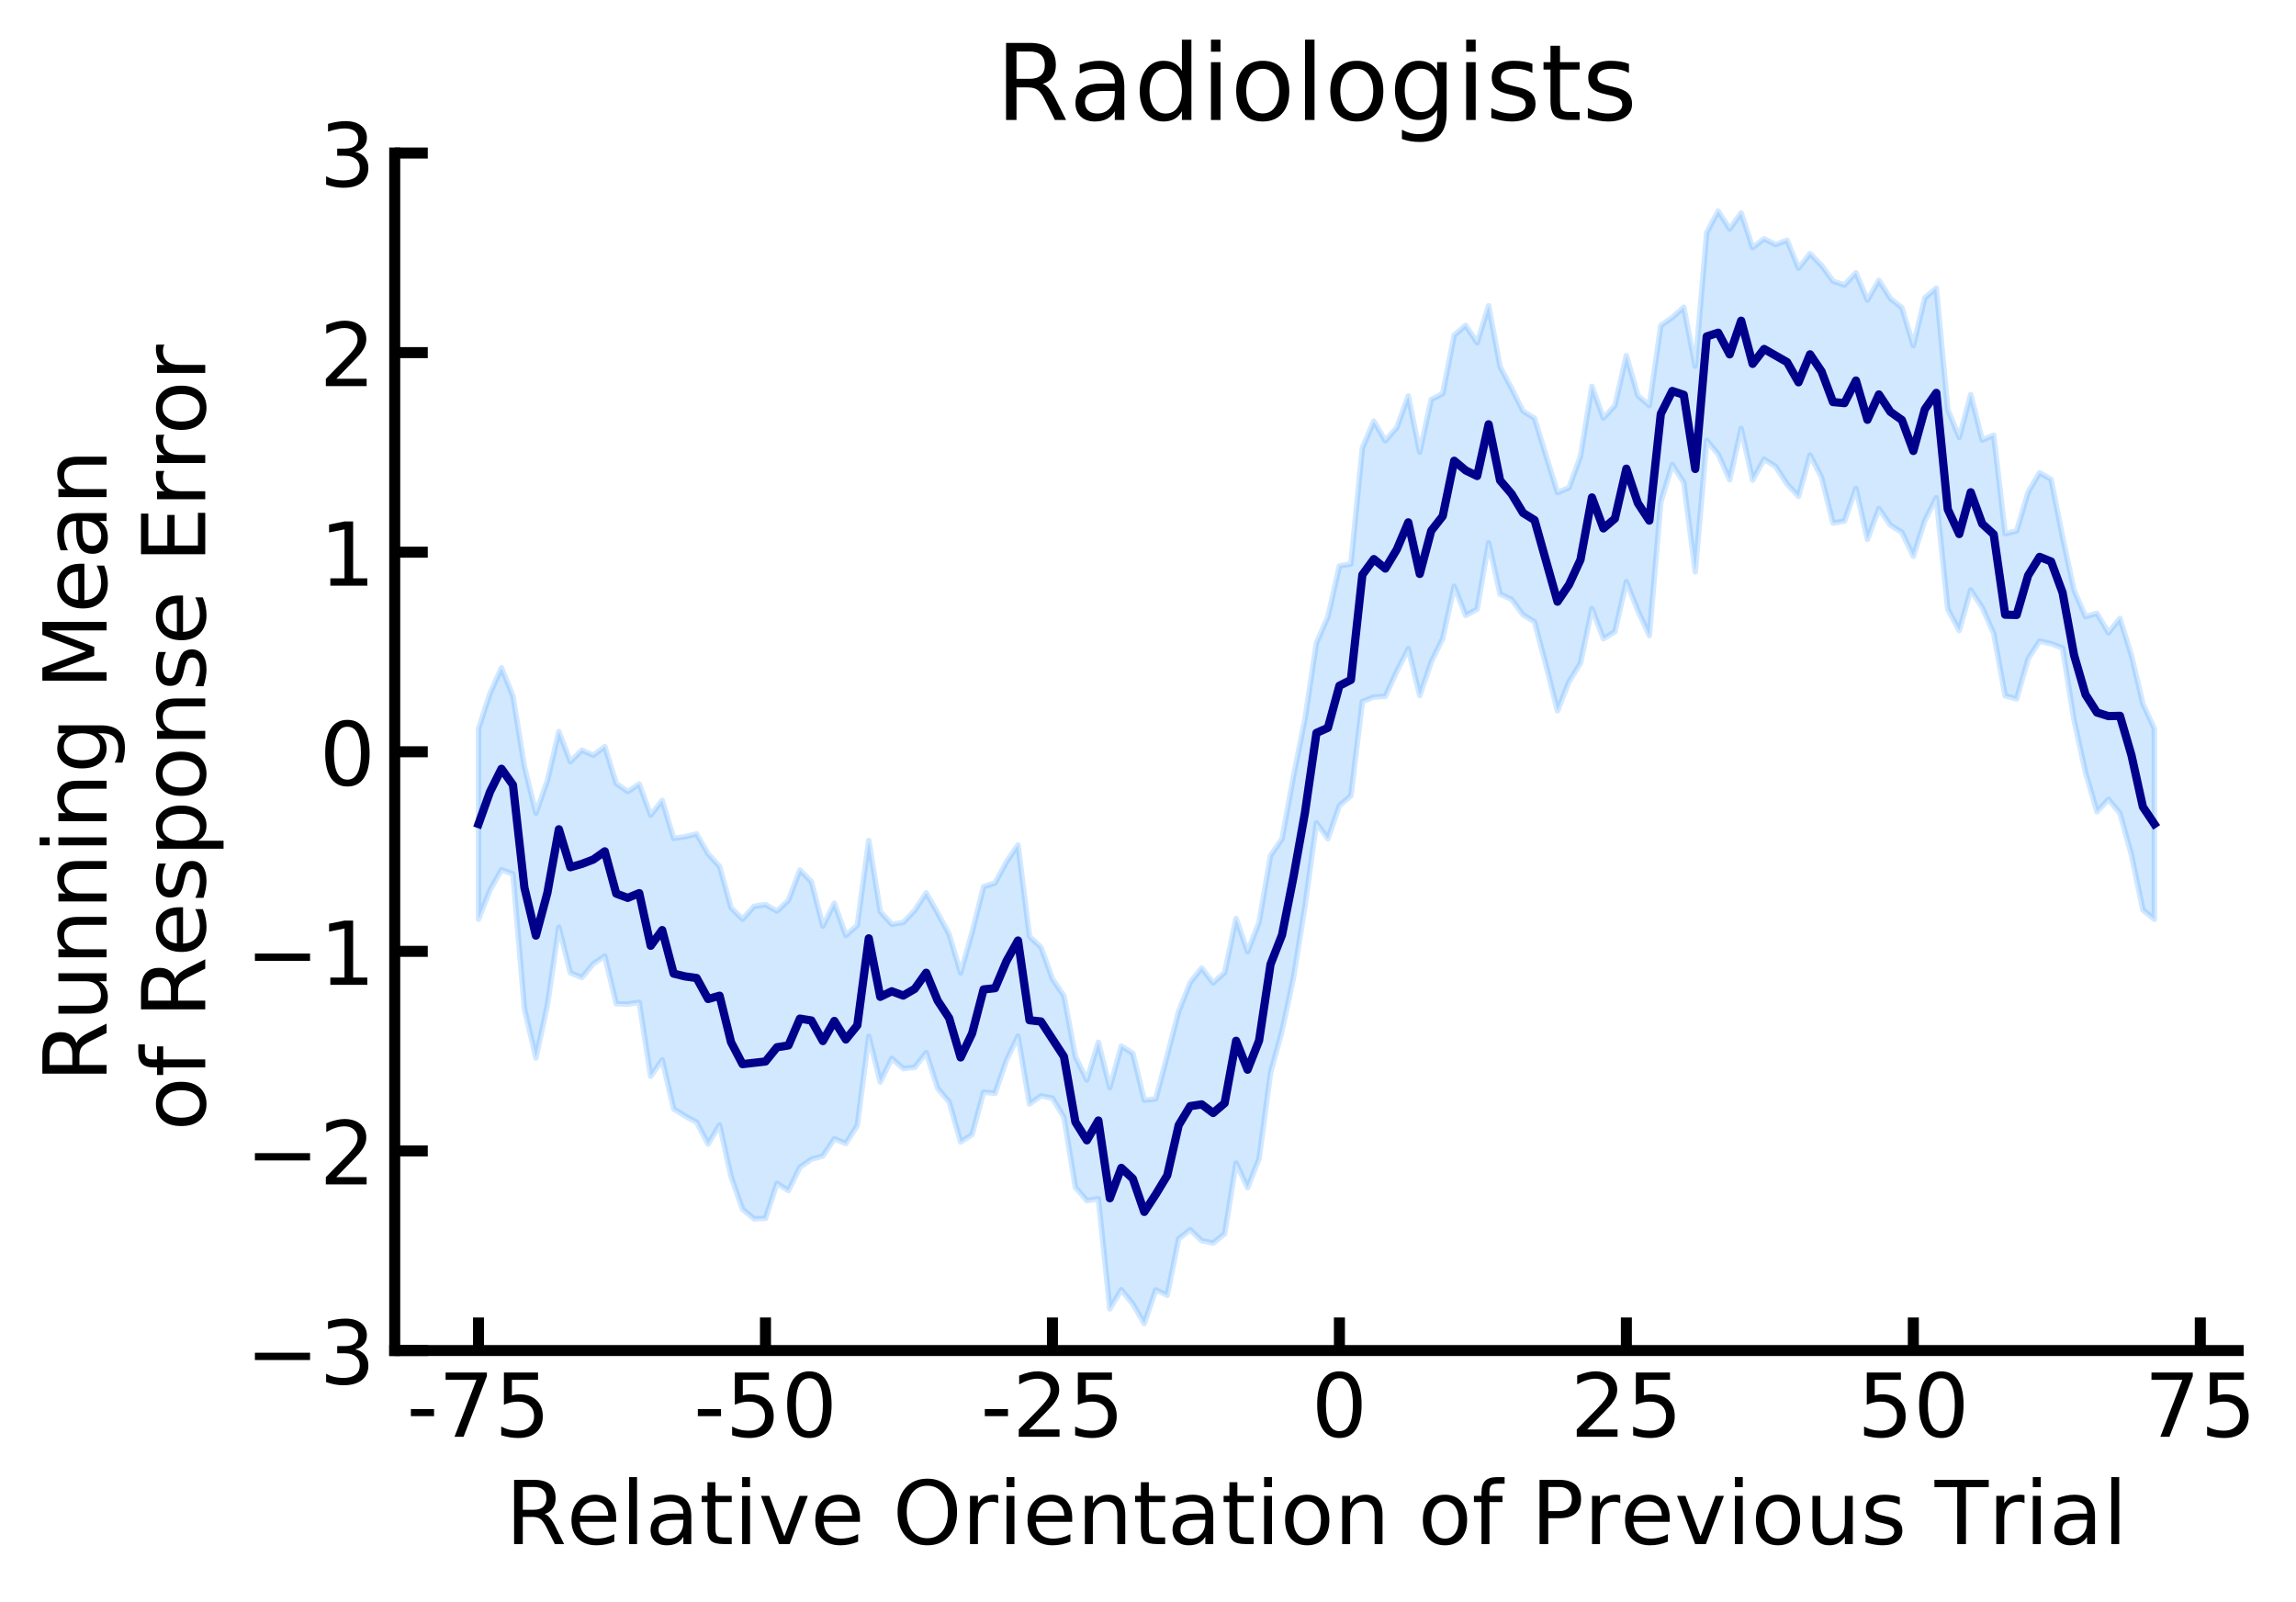 <?xml version="1.0" encoding="utf-8" standalone="no"?>
<!DOCTYPE svg PUBLIC "-//W3C//DTD SVG 1.1//EN"
  "http://www.w3.org/Graphics/SVG/1.1/DTD/svg11.dtd">
<!-- Created with matplotlib (https://matplotlib.org/) -->
<svg height="290.899pt" version="1.1" viewBox="0 0 416.99 290.899" width="416.99pt" xmlns="http://www.w3.org/2000/svg" xmlns:xlink="http://www.w3.org/1999/xlink">
 <defs>
  <style type="text/css">
*{stroke-linecap:butt;stroke-linejoin:round;}
  </style>
 </defs>
 <g id="figure_1">
  <g id="patch_1">
   <path d="M 0 290.899 
L 416.99 290.899 
L 416.99 0 
L 0 0 
z
" style="fill:#ffffff;"/>
  </g>
  <g id="axes_1">
   <g id="patch_2">
    <path d="M 71.689 245.229 
L 406.489 245.229 
L 406.489 27.789 
L 71.689 27.789 
z
" style="fill:#ffffff;"/>
   </g>
   <g id="PolyCollection_1">
    <defs>
     <path d="M 86.907 -123.981 
L 86.907 -158.581 
L 88.992 -164.968 
L 91.077 -169.639 
L 93.161 -164.52 
L 95.246 -151.68 
L 97.331 -143.244 
L 99.415 -149.161 
L 101.5 -158.064 
L 103.585 -152.592 
L 105.669 -154.676 
L 107.754 -153.762 
L 109.839 -155.323 
L 111.923 -148.633 
L 114.008 -147.155 
L 116.093 -148.551 
L 118.177 -142.873 
L 120.262 -145.563 
L 122.347 -138.667 
L 124.431 -138.966 
L 126.516 -139.482 
L 128.601 -135.853 
L 130.686 -133.561 
L 132.77 -126.065 
L 134.855 -123.998 
L 136.94 -126.325 
L 139.024 -126.643 
L 141.109 -125.45 
L 143.194 -127.424 
L 145.278 -132.92 
L 147.363 -130.785 
L 149.448 -122.737 
L 151.532 -126.907 
L 153.617 -121.045 
L 155.702 -122.889 
L 157.786 -138.284 
L 159.871 -125.369 
L 161.956 -123.081 
L 164.04 -123.383 
L 166.125 -125.576 
L 168.21 -128.775 
L 170.294 -125.118 
L 172.379 -121.247 
L 174.464 -114.243 
L 176.549 -121.598 
L 178.633 -129.898 
L 180.718 -130.558 
L 182.803 -134.416 
L 184.887 -137.473 
L 186.972 -120.859 
L 189.057 -118.915 
L 191.141 -113.133 
L 193.226 -110.066 
L 195.311 -99.038 
L 197.395 -94.792 
L 199.48 -101.636 
L 201.565 -93.415 
L 203.649 -100.953 
L 205.734 -99.642 
L 207.819 -91.123 
L 209.903 -91.362 
L 211.988 -99.225 
L 214.073 -107.226 
L 216.157 -112.49 
L 218.242 -115.118 
L 220.327 -112.419 
L 222.412 -114.294 
L 224.496 -124.117 
L 226.581 -118.087 
L 228.666 -123.406 
L 230.75 -135.528 
L 232.835 -138.57 
L 234.92 -149.95 
L 237.004 -160.321 
L 239.089 -174.16 
L 241.174 -178.899 
L 243.258 -188.152 
L 245.343 -188.495 
L 247.428 -209.551 
L 249.512 -214.421 
L 251.597 -210.86 
L 253.682 -213.252 
L 255.766 -218.993 
L 257.851 -208.79 
L 259.936 -218.359 
L 262.021 -219.418 
L 264.105 -230.033 
L 266.19 -231.816 
L 268.275 -228.653 
L 270.359 -235.375 
L 272.444 -224.289 
L 274.529 -220.368 
L 276.613 -216.257 
L 278.698 -214.942 
L 280.783 -208.14 
L 282.867 -201.467 
L 284.952 -202.341 
L 287.037 -208.048 
L 289.121 -220.744 
L 291.206 -214.989 
L 293.291 -217.259 
L 295.375 -226.324 
L 297.46 -219.063 
L 299.545 -217.25 
L 301.629 -231.798 
L 303.714 -233.251 
L 305.799 -235.128 
L 307.884 -224.405 
L 309.968 -248.683 
L 312.053 -252.558 
L 314.138 -249.329 
L 316.222 -252.218 
L 318.307 -245.944 
L 320.392 -247.53 
L 322.476 -246.487 
L 324.561 -247.282 
L 326.646 -242.197 
L 328.73 -244.836 
L 330.815 -242.707 
L 332.9 -239.853 
L 334.984 -239.142 
L 337.069 -241.377 
L 339.154 -236.396 
L 341.238 -239.993 
L 343.323 -236.699 
L 345.408 -235.033 
L 347.492 -228.152 
L 349.577 -236.791 
L 351.662 -238.587 
L 353.747 -216.551 
L 355.831 -211.455 
L 357.916 -219.261 
L 360.001 -210.993 
L 362.085 -211.874 
L 364.17 -194.013 
L 366.255 -194.476 
L 368.339 -201.53 
L 370.424 -205.054 
L 372.509 -203.864 
L 374.593 -193.361 
L 376.678 -183.73 
L 378.763 -178.928 
L 380.847 -179.531 
L 382.932 -175.98 
L 385.017 -178.609 
L 387.101 -171.874 
L 389.186 -163.093 
L 391.271 -158.581 
L 391.271 -123.981 
L 391.271 -123.981 
L 389.186 -125.671 
L 387.101 -135.699 
L 385.017 -143.226 
L 382.932 -145.755 
L 380.847 -143.506 
L 378.763 -150.632 
L 376.678 -160.168 
L 374.593 -173.226 
L 372.509 -174.014 
L 370.424 -174.503 
L 368.339 -171.277 
L 366.255 -163.998 
L 364.17 -164.561 
L 362.085 -175.871 
L 360.001 -180.591 
L 357.916 -183.761 
L 355.831 -176.402 
L 353.747 -180.277 
L 351.662 -200.53 
L 349.577 -196.373 
L 347.492 -189.884 
L 345.408 -194.245 
L 343.323 -195.541 
L 341.238 -198.552 
L 339.154 -192.952 
L 337.069 -202.215 
L 334.984 -196.27 
L 332.9 -195.935 
L 330.815 -204.231 
L 328.73 -208.276 
L 326.646 -200.764 
L 324.561 -203.01 
L 322.476 -206.206 
L 320.392 -207.522 
L 318.307 -203.719 
L 316.222 -213.104 
L 314.138 -203.777 
L 312.053 -208.418 
L 309.968 -210.934 
L 307.884 -187.086 
L 305.799 -203.287 
L 303.714 -206.549 
L 301.629 -199.693 
L 299.545 -175.493 
L 297.46 -180.033 
L 295.375 -185.265 
L 293.291 -176.203 
L 291.206 -174.916 
L 289.121 -180.396 
L 287.037 -170.473 
L 284.952 -167.11 
L 282.867 -161.839 
L 280.783 -170.093 
L 278.698 -177.988 
L 276.613 -179.257 
L 274.529 -182.066 
L 272.444 -183.028 
L 270.359 -192.325 
L 268.275 -180.282 
L 266.19 -179.151 
L 264.105 -184.425 
L 262.021 -174.946 
L 259.936 -170.693 
L 257.851 -164.585 
L 255.766 -173.101 
L 253.682 -168.999 
L 251.597 -164.462 
L 249.512 -164.327 
L 247.428 -163.516 
L 245.343 -146.393 
L 243.258 -144.621 
L 241.174 -138.601 
L 239.089 -141.47 
L 237.004 -126.37 
L 234.92 -113.406 
L 232.835 -103.688 
L 230.75 -96.078 
L 228.666 -80.491 
L 226.581 -75.245 
L 224.496 -79.698 
L 222.412 -66.879 
L 220.327 -65.187 
L 218.242 -65.616 
L 216.157 -67.602 
L 214.073 -65.964 
L 211.988 -55.707 
L 209.903 -56.682 
L 207.819 -50.568 
L 205.734 -54.129 
L 203.649 -56.709 
L 201.565 -53.238 
L 199.48 -73.232 
L 197.395 -72.889 
L 195.311 -75.299 
L 193.226 -88.014 
L 191.141 -91.496 
L 189.057 -91.912 
L 186.972 -90.435 
L 184.887 -102.761 
L 182.803 -98.393 
L 180.718 -92.371 
L 178.633 -92.58 
L 176.549 -84.889 
L 174.464 -83.543 
L 172.379 -90.823 
L 170.294 -93.288 
L 168.21 -99.753 
L 166.125 -97.094 
L 164.04 -96.864 
L 161.956 -98.719 
L 159.871 -94.419 
L 157.786 -102.738 
L 155.702 -86.55 
L 153.617 -83.259 
L 151.532 -84.115 
L 149.448 -80.996 
L 147.363 -80.402 
L 145.278 -78.949 
L 143.194 -74.716 
L 141.109 -76.024 
L 139.024 -69.667 
L 136.94 -69.595 
L 134.855 -71.343 
L 132.77 -77.252 
L 130.686 -86.631 
L 128.601 -83.149 
L 126.516 -87.141 
L 124.431 -88.237 
L 122.347 -89.548 
L 120.262 -98.454 
L 118.177 -95.456 
L 116.093 -108.892 
L 114.008 -108.576 
L 111.923 -108.631 
L 109.839 -117.295 
L 107.754 -115.881 
L 105.669 -113.383 
L 103.585 -114.257 
L 101.5 -122.567 
L 99.415 -108.409 
L 97.331 -98.787 
L 95.246 -107.731 
L 93.161 -132.212 
L 91.077 -132.955 
L 88.992 -129.264 
L 86.907 -123.981 
z
" id="mca74366b12" style="stroke:#1e90ff;stroke-opacity:0.2;"/>
    </defs>
    <g clip-path="url(#p788b2cae95)">
     <use style="fill:#1e90ff;fill-opacity:0.2;stroke:#1e90ff;stroke-opacity:0.2;" x="0" xlink:href="#mca74366b12" y="290.899"/>
    </g>
   </g>
   <g id="matplotlib.axis_1">
    <g id="xtick_1">
     <g id="line2d_1">
      <defs>
       <path d="M 0 0 
L 0 -6 
" id="mc0fae37a06" style="stroke:#000000;stroke-width:2;"/>
      </defs>
      <g>
       <use style="stroke:#000000;stroke-width:2;" x="86.907" xlink:href="#mc0fae37a06" y="245.229"/>
      </g>
     </g>
     <g id="text_1">
      <!-- -75 -->
      <defs>
       <path d="M 4.891 31.391 
L 31.203 31.391 
L 31.203 23.391 
L 4.891 23.391 
z
" id="DejaVuSans-45"/>
       <path d="M 8.203 72.906 
L 55.078 72.906 
L 55.078 68.703 
L 28.609 0 
L 18.312 0 
L 43.219 64.594 
L 8.203 64.594 
z
" id="DejaVuSans-55"/>
       <path d="M 10.797 72.906 
L 49.516 72.906 
L 49.516 64.594 
L 19.828 64.594 
L 19.828 46.734 
Q 21.969 47.469 24.109 47.828 
Q 26.266 48.188 28.422 48.188 
Q 40.625 48.188 47.75 41.5 
Q 54.891 34.812 54.891 23.391 
Q 54.891 11.625 47.562 5.094 
Q 40.234 -1.422 26.906 -1.422 
Q 22.312 -1.422 17.547 -0.641 
Q 12.797 0.141 7.719 1.703 
L 7.719 11.625 
Q 12.109 9.234 16.797 8.062 
Q 21.484 6.891 26.703 6.891 
Q 35.156 6.891 40.078 11.328 
Q 45.016 15.766 45.016 23.391 
Q 45.016 31 40.078 35.438 
Q 35.156 39.891 26.703 39.891 
Q 22.75 39.891 18.812 39.016 
Q 14.891 38.141 10.797 36.281 
z
" id="DejaVuSans-53"/>
      </defs>
      <g transform="translate(73.841 260.887)scale(0.16 -0.16)">
       <use xlink:href="#DejaVuSans-45"/>
       <use x="36.084" xlink:href="#DejaVuSans-55"/>
       <use x="99.707" xlink:href="#DejaVuSans-53"/>
      </g>
     </g>
    </g>
    <g id="xtick_2">
     <g id="line2d_2">
      <g>
       <use style="stroke:#000000;stroke-width:2;" x="139.024" xlink:href="#mc0fae37a06" y="245.229"/>
      </g>
     </g>
     <g id="text_2">
      <!-- -50 -->
      <defs>
       <path d="M 31.781 66.406 
Q 24.172 66.406 20.328 58.906 
Q 16.5 51.422 16.5 36.375 
Q 16.5 21.391 20.328 13.891 
Q 24.172 6.391 31.781 6.391 
Q 39.453 6.391 43.281 13.891 
Q 47.125 21.391 47.125 36.375 
Q 47.125 51.422 43.281 58.906 
Q 39.453 66.406 31.781 66.406 
z
M 31.781 74.219 
Q 44.047 74.219 50.516 64.516 
Q 56.984 54.828 56.984 36.375 
Q 56.984 17.969 50.516 8.266 
Q 44.047 -1.422 31.781 -1.422 
Q 19.531 -1.422 13.062 8.266 
Q 6.594 17.969 6.594 36.375 
Q 6.594 54.828 13.062 64.516 
Q 19.531 74.219 31.781 74.219 
z
" id="DejaVuSans-48"/>
      </defs>
      <g transform="translate(125.958 260.887)scale(0.16 -0.16)">
       <use xlink:href="#DejaVuSans-45"/>
       <use x="36.084" xlink:href="#DejaVuSans-53"/>
       <use x="99.707" xlink:href="#DejaVuSans-48"/>
      </g>
     </g>
    </g>
    <g id="xtick_3">
     <g id="line2d_3">
      <g>
       <use style="stroke:#000000;stroke-width:2;" x="191.141" xlink:href="#mc0fae37a06" y="245.229"/>
      </g>
     </g>
     <g id="text_3">
      <!-- -25 -->
      <defs>
       <path d="M 19.188 8.297 
L 53.609 8.297 
L 53.609 0 
L 7.328 0 
L 7.328 8.297 
Q 12.938 14.109 22.625 23.891 
Q 32.328 33.688 34.812 36.531 
Q 39.547 41.844 41.422 45.531 
Q 43.312 49.219 43.312 52.781 
Q 43.312 58.594 39.234 62.25 
Q 35.156 65.922 28.609 65.922 
Q 23.969 65.922 18.812 64.312 
Q 13.672 62.703 7.812 59.422 
L 7.812 69.391 
Q 13.766 71.781 18.938 73 
Q 24.125 74.219 28.422 74.219 
Q 39.75 74.219 46.484 68.547 
Q 53.219 62.891 53.219 53.422 
Q 53.219 48.922 51.531 44.891 
Q 49.859 40.875 45.406 35.406 
Q 44.188 33.984 37.641 27.219 
Q 31.109 20.453 19.188 8.297 
z
" id="DejaVuSans-50"/>
      </defs>
      <g transform="translate(178.075 260.887)scale(0.16 -0.16)">
       <use xlink:href="#DejaVuSans-45"/>
       <use x="36.084" xlink:href="#DejaVuSans-50"/>
       <use x="99.707" xlink:href="#DejaVuSans-53"/>
      </g>
     </g>
    </g>
    <g id="xtick_4">
     <g id="line2d_4">
      <g>
       <use style="stroke:#000000;stroke-width:2;" x="243.258" xlink:href="#mc0fae37a06" y="245.229"/>
      </g>
     </g>
     <g id="text_4">
      <!-- 0 -->
      <g transform="translate(238.168 260.887)scale(0.16 -0.16)">
       <use xlink:href="#DejaVuSans-48"/>
      </g>
     </g>
    </g>
    <g id="xtick_5">
     <g id="line2d_5">
      <g>
       <use style="stroke:#000000;stroke-width:2;" x="295.375" xlink:href="#mc0fae37a06" y="245.229"/>
      </g>
     </g>
     <g id="text_5">
      <!-- 25 -->
      <g transform="translate(285.195 260.887)scale(0.16 -0.16)">
       <use xlink:href="#DejaVuSans-50"/>
       <use x="63.623" xlink:href="#DejaVuSans-53"/>
      </g>
     </g>
    </g>
    <g id="xtick_6">
     <g id="line2d_6">
      <g>
       <use style="stroke:#000000;stroke-width:2;" x="347.492" xlink:href="#mc0fae37a06" y="245.229"/>
      </g>
     </g>
     <g id="text_6">
      <!-- 50 -->
      <g transform="translate(337.312 260.887)scale(0.16 -0.16)">
       <use xlink:href="#DejaVuSans-53"/>
       <use x="63.623" xlink:href="#DejaVuSans-48"/>
      </g>
     </g>
    </g>
    <g id="xtick_7">
     <g id="line2d_7">
      <g>
       <use style="stroke:#000000;stroke-width:2;" x="399.61" xlink:href="#mc0fae37a06" y="245.229"/>
      </g>
     </g>
     <g id="text_7">
      <!-- 75 -->
      <g transform="translate(389.43 260.887)scale(0.16 -0.16)">
       <use xlink:href="#DejaVuSans-55"/>
       <use x="63.623" xlink:href="#DejaVuSans-53"/>
      </g>
     </g>
    </g>
    <g id="text_8">
     <!-- Relative Orientation of Previous Trial -->
     <defs>
      <path d="M 44.391 34.188 
Q 47.562 33.109 50.562 29.594 
Q 53.562 26.078 56.594 19.922 
L 66.609 0 
L 56 0 
L 46.688 18.703 
Q 43.062 26.031 39.672 28.422 
Q 36.281 30.812 30.422 30.812 
L 19.672 30.812 
L 19.672 0 
L 9.812 0 
L 9.812 72.906 
L 32.078 72.906 
Q 44.578 72.906 50.734 67.672 
Q 56.891 62.453 56.891 51.906 
Q 56.891 45.016 53.688 40.469 
Q 50.484 35.938 44.391 34.188 
z
M 19.672 64.797 
L 19.672 38.922 
L 32.078 38.922 
Q 39.203 38.922 42.844 42.219 
Q 46.484 45.516 46.484 51.906 
Q 46.484 58.297 42.844 61.547 
Q 39.203 64.797 32.078 64.797 
z
" id="DejaVuSans-82"/>
      <path d="M 56.203 29.594 
L 56.203 25.203 
L 14.891 25.203 
Q 15.484 15.922 20.484 11.062 
Q 25.484 6.203 34.422 6.203 
Q 39.594 6.203 44.453 7.469 
Q 49.312 8.734 54.109 11.281 
L 54.109 2.781 
Q 49.266 0.734 44.188 -0.344 
Q 39.109 -1.422 33.891 -1.422 
Q 20.797 -1.422 13.156 6.188 
Q 5.516 13.812 5.516 26.812 
Q 5.516 40.234 12.766 48.109 
Q 20.016 56 32.328 56 
Q 43.359 56 49.781 48.891 
Q 56.203 41.797 56.203 29.594 
z
M 47.219 32.234 
Q 47.125 39.594 43.094 43.984 
Q 39.062 48.391 32.422 48.391 
Q 24.906 48.391 20.391 44.141 
Q 15.875 39.891 15.188 32.172 
z
" id="DejaVuSans-101"/>
      <path d="M 9.422 75.984 
L 18.406 75.984 
L 18.406 0 
L 9.422 0 
z
" id="DejaVuSans-108"/>
      <path d="M 34.281 27.484 
Q 23.391 27.484 19.188 25 
Q 14.984 22.516 14.984 16.5 
Q 14.984 11.719 18.141 8.906 
Q 21.297 6.109 26.703 6.109 
Q 34.188 6.109 38.703 11.406 
Q 43.219 16.703 43.219 25.484 
L 43.219 27.484 
z
M 52.203 31.203 
L 52.203 0 
L 43.219 0 
L 43.219 8.297 
Q 40.141 3.328 35.547 0.953 
Q 30.953 -1.422 24.312 -1.422 
Q 15.922 -1.422 10.953 3.297 
Q 6 8.016 6 15.922 
Q 6 25.141 12.172 29.828 
Q 18.359 34.516 30.609 34.516 
L 43.219 34.516 
L 43.219 35.406 
Q 43.219 41.609 39.141 45 
Q 35.062 48.391 27.688 48.391 
Q 23 48.391 18.547 47.266 
Q 14.109 46.141 10.016 43.891 
L 10.016 52.203 
Q 14.938 54.109 19.578 55.047 
Q 24.219 56 28.609 56 
Q 40.484 56 46.344 49.844 
Q 52.203 43.703 52.203 31.203 
z
" id="DejaVuSans-97"/>
      <path d="M 18.312 70.219 
L 18.312 54.688 
L 36.812 54.688 
L 36.812 47.703 
L 18.312 47.703 
L 18.312 18.016 
Q 18.312 11.328 20.141 9.422 
Q 21.969 7.516 27.594 7.516 
L 36.812 7.516 
L 36.812 0 
L 27.594 0 
Q 17.188 0 13.234 3.875 
Q 9.281 7.766 9.281 18.016 
L 9.281 47.703 
L 2.688 47.703 
L 2.688 54.688 
L 9.281 54.688 
L 9.281 70.219 
z
" id="DejaVuSans-116"/>
      <path d="M 9.422 54.688 
L 18.406 54.688 
L 18.406 0 
L 9.422 0 
z
M 9.422 75.984 
L 18.406 75.984 
L 18.406 64.594 
L 9.422 64.594 
z
" id="DejaVuSans-105"/>
      <path d="M 2.984 54.688 
L 12.5 54.688 
L 29.594 8.797 
L 46.688 54.688 
L 56.203 54.688 
L 35.688 0 
L 23.484 0 
z
" id="DejaVuSans-118"/>
      <path id="DejaVuSans-32"/>
      <path d="M 39.406 66.219 
Q 28.656 66.219 22.328 58.203 
Q 16.016 50.203 16.016 36.375 
Q 16.016 22.609 22.328 14.594 
Q 28.656 6.594 39.406 6.594 
Q 50.141 6.594 56.422 14.594 
Q 62.703 22.609 62.703 36.375 
Q 62.703 50.203 56.422 58.203 
Q 50.141 66.219 39.406 66.219 
z
M 39.406 74.219 
Q 54.734 74.219 63.906 63.938 
Q 73.094 53.656 73.094 36.375 
Q 73.094 19.141 63.906 8.859 
Q 54.734 -1.422 39.406 -1.422 
Q 24.031 -1.422 14.812 8.828 
Q 5.609 19.094 5.609 36.375 
Q 5.609 53.656 14.812 63.938 
Q 24.031 74.219 39.406 74.219 
z
" id="DejaVuSans-79"/>
      <path d="M 41.109 46.297 
Q 39.594 47.172 37.812 47.578 
Q 36.031 48 33.891 48 
Q 26.266 48 22.188 43.047 
Q 18.109 38.094 18.109 28.812 
L 18.109 0 
L 9.078 0 
L 9.078 54.688 
L 18.109 54.688 
L 18.109 46.188 
Q 20.953 51.172 25.484 53.578 
Q 30.031 56 36.531 56 
Q 37.453 56 38.578 55.875 
Q 39.703 55.766 41.062 55.516 
z
" id="DejaVuSans-114"/>
      <path d="M 54.891 33.016 
L 54.891 0 
L 45.906 0 
L 45.906 32.719 
Q 45.906 40.484 42.875 44.328 
Q 39.844 48.188 33.797 48.188 
Q 26.516 48.188 22.312 43.547 
Q 18.109 38.922 18.109 30.906 
L 18.109 0 
L 9.078 0 
L 9.078 54.688 
L 18.109 54.688 
L 18.109 46.188 
Q 21.344 51.125 25.703 53.562 
Q 30.078 56 35.797 56 
Q 45.219 56 50.047 50.172 
Q 54.891 44.344 54.891 33.016 
z
" id="DejaVuSans-110"/>
      <path d="M 30.609 48.391 
Q 23.391 48.391 19.188 42.75 
Q 14.984 37.109 14.984 27.297 
Q 14.984 17.484 19.156 11.844 
Q 23.344 6.203 30.609 6.203 
Q 37.797 6.203 41.984 11.859 
Q 46.188 17.531 46.188 27.297 
Q 46.188 37.016 41.984 42.703 
Q 37.797 48.391 30.609 48.391 
z
M 30.609 56 
Q 42.328 56 49.016 48.375 
Q 55.719 40.766 55.719 27.297 
Q 55.719 13.875 49.016 6.219 
Q 42.328 -1.422 30.609 -1.422 
Q 18.844 -1.422 12.172 6.219 
Q 5.516 13.875 5.516 27.297 
Q 5.516 40.766 12.172 48.375 
Q 18.844 56 30.609 56 
z
" id="DejaVuSans-111"/>
      <path d="M 37.109 75.984 
L 37.109 68.5 
L 28.516 68.5 
Q 23.688 68.5 21.797 66.547 
Q 19.922 64.594 19.922 59.516 
L 19.922 54.688 
L 34.719 54.688 
L 34.719 47.703 
L 19.922 47.703 
L 19.922 0 
L 10.891 0 
L 10.891 47.703 
L 2.297 47.703 
L 2.297 54.688 
L 10.891 54.688 
L 10.891 58.5 
Q 10.891 67.625 15.141 71.797 
Q 19.391 75.984 28.609 75.984 
z
" id="DejaVuSans-102"/>
      <path d="M 19.672 64.797 
L 19.672 37.406 
L 32.078 37.406 
Q 38.969 37.406 42.719 40.969 
Q 46.484 44.531 46.484 51.125 
Q 46.484 57.672 42.719 61.234 
Q 38.969 64.797 32.078 64.797 
z
M 9.812 72.906 
L 32.078 72.906 
Q 44.344 72.906 50.609 67.359 
Q 56.891 61.812 56.891 51.125 
Q 56.891 40.328 50.609 34.812 
Q 44.344 29.297 32.078 29.297 
L 19.672 29.297 
L 19.672 0 
L 9.812 0 
z
" id="DejaVuSans-80"/>
      <path d="M 8.5 21.578 
L 8.5 54.688 
L 17.484 54.688 
L 17.484 21.922 
Q 17.484 14.156 20.5 10.266 
Q 23.531 6.391 29.594 6.391 
Q 36.859 6.391 41.078 11.031 
Q 45.312 15.672 45.312 23.688 
L 45.312 54.688 
L 54.297 54.688 
L 54.297 0 
L 45.312 0 
L 45.312 8.406 
Q 42.047 3.422 37.719 1 
Q 33.406 -1.422 27.688 -1.422 
Q 18.266 -1.422 13.375 4.438 
Q 8.5 10.297 8.5 21.578 
z
M 31.109 56 
z
" id="DejaVuSans-117"/>
      <path d="M 44.281 53.078 
L 44.281 44.578 
Q 40.484 46.531 36.375 47.5 
Q 32.281 48.484 27.875 48.484 
Q 21.188 48.484 17.844 46.438 
Q 14.5 44.391 14.5 40.281 
Q 14.5 37.156 16.891 35.375 
Q 19.281 33.594 26.516 31.984 
L 29.594 31.297 
Q 39.156 29.25 43.188 25.516 
Q 47.219 21.781 47.219 15.094 
Q 47.219 7.469 41.188 3.016 
Q 35.156 -1.422 24.609 -1.422 
Q 20.219 -1.422 15.453 -0.562 
Q 10.688 0.297 5.422 2 
L 5.422 11.281 
Q 10.406 8.688 15.234 7.391 
Q 20.062 6.109 24.812 6.109 
Q 31.156 6.109 34.562 8.281 
Q 37.984 10.453 37.984 14.406 
Q 37.984 18.062 35.516 20.016 
Q 33.062 21.969 24.703 23.781 
L 21.578 24.516 
Q 13.234 26.266 9.516 29.906 
Q 5.812 33.547 5.812 39.891 
Q 5.812 47.609 11.281 51.797 
Q 16.75 56 26.812 56 
Q 31.781 56 36.172 55.266 
Q 40.578 54.547 44.281 53.078 
z
" id="DejaVuSans-115"/>
      <path d="M -0.297 72.906 
L 61.375 72.906 
L 61.375 64.594 
L 35.5 64.594 
L 35.5 0 
L 25.594 0 
L 25.594 64.594 
L -0.297 64.594 
z
" id="DejaVuSans-84"/>
     </defs>
     <g transform="translate(91.8 280.372)scale(0.16 -0.16)">
      <use xlink:href="#DejaVuSans-82"/>
      <use x="69.42" xlink:href="#DejaVuSans-101"/>
      <use x="130.943" xlink:href="#DejaVuSans-108"/>
      <use x="158.727" xlink:href="#DejaVuSans-97"/>
      <use x="220.006" xlink:href="#DejaVuSans-116"/>
      <use x="259.215" xlink:href="#DejaVuSans-105"/>
      <use x="286.998" xlink:href="#DejaVuSans-118"/>
      <use x="346.178" xlink:href="#DejaVuSans-101"/>
      <use x="407.701" xlink:href="#DejaVuSans-32"/>
      <use x="439.488" xlink:href="#DejaVuSans-79"/>
      <use x="518.199" xlink:href="#DejaVuSans-114"/>
      <use x="559.312" xlink:href="#DejaVuSans-105"/>
      <use x="587.096" xlink:href="#DejaVuSans-101"/>
      <use x="648.619" xlink:href="#DejaVuSans-110"/>
      <use x="711.998" xlink:href="#DejaVuSans-116"/>
      <use x="751.207" xlink:href="#DejaVuSans-97"/>
      <use x="812.486" xlink:href="#DejaVuSans-116"/>
      <use x="851.695" xlink:href="#DejaVuSans-105"/>
      <use x="879.479" xlink:href="#DejaVuSans-111"/>
      <use x="940.66" xlink:href="#DejaVuSans-110"/>
      <use x="1004.039" xlink:href="#DejaVuSans-32"/>
      <use x="1035.826" xlink:href="#DejaVuSans-111"/>
      <use x="1097.008" xlink:href="#DejaVuSans-102"/>
      <use x="1132.213" xlink:href="#DejaVuSans-32"/>
      <use x="1164" xlink:href="#DejaVuSans-80"/>
      <use x="1224.287" xlink:href="#DejaVuSans-114"/>
      <use x="1265.369" xlink:href="#DejaVuSans-101"/>
      <use x="1326.893" xlink:href="#DejaVuSans-118"/>
      <use x="1386.072" xlink:href="#DejaVuSans-105"/>
      <use x="1413.855" xlink:href="#DejaVuSans-111"/>
      <use x="1475.037" xlink:href="#DejaVuSans-117"/>
      <use x="1538.416" xlink:href="#DejaVuSans-115"/>
      <use x="1590.516" xlink:href="#DejaVuSans-32"/>
      <use x="1622.303" xlink:href="#DejaVuSans-84"/>
      <use x="1683.168" xlink:href="#DejaVuSans-114"/>
      <use x="1724.281" xlink:href="#DejaVuSans-105"/>
      <use x="1752.064" xlink:href="#DejaVuSans-97"/>
      <use x="1813.344" xlink:href="#DejaVuSans-108"/>
     </g>
    </g>
   </g>
   <g id="matplotlib.axis_2">
    <g id="ytick_1">
     <g id="line2d_8">
      <defs>
       <path d="M 0 0 
L 6 0 
" id="m51a7bfe412" style="stroke:#000000;stroke-width:2;"/>
      </defs>
      <g>
       <use style="stroke:#000000;stroke-width:2;" x="71.689" xlink:href="#m51a7bfe412" y="245.229"/>
      </g>
     </g>
     <g id="text_9">
      <!-- −3 -->
      <defs>
       <path d="M 10.594 35.5 
L 73.188 35.5 
L 73.188 27.203 
L 10.594 27.203 
z
" id="DejaVuSans-8722"/>
       <path d="M 40.578 39.312 
Q 47.656 37.797 51.625 33 
Q 55.609 28.219 55.609 21.188 
Q 55.609 10.406 48.188 4.484 
Q 40.766 -1.422 27.094 -1.422 
Q 22.516 -1.422 17.656 -0.516 
Q 12.797 0.391 7.625 2.203 
L 7.625 11.719 
Q 11.719 9.328 16.594 8.109 
Q 21.484 6.891 26.812 6.891 
Q 36.078 6.891 40.938 10.547 
Q 45.797 14.203 45.797 21.188 
Q 45.797 27.641 41.281 31.266 
Q 36.766 34.906 28.719 34.906 
L 20.219 34.906 
L 20.219 43.016 
L 29.109 43.016 
Q 36.375 43.016 40.234 45.922 
Q 44.094 48.828 44.094 54.297 
Q 44.094 59.906 40.109 62.906 
Q 36.141 65.922 28.719 65.922 
Q 24.656 65.922 20.016 65.031 
Q 15.375 64.156 9.812 62.312 
L 9.812 71.094 
Q 15.438 72.656 20.344 73.438 
Q 25.25 74.219 29.594 74.219 
Q 40.828 74.219 47.359 69.109 
Q 53.906 64.016 53.906 55.328 
Q 53.906 49.266 50.438 45.094 
Q 46.969 40.922 40.578 39.312 
z
" id="DejaVuSans-51"/>
      </defs>
      <g transform="translate(44.602 251.308)scale(0.16 -0.16)">
       <use xlink:href="#DejaVuSans-8722"/>
       <use x="83.789" xlink:href="#DejaVuSans-51"/>
      </g>
     </g>
    </g>
    <g id="ytick_2">
     <g id="line2d_9">
      <g>
       <use style="stroke:#000000;stroke-width:2;" x="71.689" xlink:href="#m51a7bfe412" y="208.989"/>
      </g>
     </g>
     <g id="text_10">
      <!-- −2 -->
      <g transform="translate(44.602 215.068)scale(0.16 -0.16)">
       <use xlink:href="#DejaVuSans-8722"/>
       <use x="83.789" xlink:href="#DejaVuSans-50"/>
      </g>
     </g>
    </g>
    <g id="ytick_3">
     <g id="line2d_10">
      <g>
       <use style="stroke:#000000;stroke-width:2;" x="71.689" xlink:href="#m51a7bfe412" y="172.749"/>
      </g>
     </g>
     <g id="text_11">
      <!-- −1 -->
      <defs>
       <path d="M 12.406 8.297 
L 28.516 8.297 
L 28.516 63.922 
L 10.984 60.406 
L 10.984 69.391 
L 28.422 72.906 
L 38.281 72.906 
L 38.281 8.297 
L 54.391 8.297 
L 54.391 0 
L 12.406 0 
z
" id="DejaVuSans-49"/>
      </defs>
      <g transform="translate(44.602 178.828)scale(0.16 -0.16)">
       <use xlink:href="#DejaVuSans-8722"/>
       <use x="83.789" xlink:href="#DejaVuSans-49"/>
      </g>
     </g>
    </g>
    <g id="ytick_4">
     <g id="line2d_11">
      <g>
       <use style="stroke:#000000;stroke-width:2;" x="71.689" xlink:href="#m51a7bfe412" y="136.509"/>
      </g>
     </g>
     <g id="text_12">
      <!-- 0 -->
      <g transform="translate(58.009 142.588)scale(0.16 -0.16)">
       <use xlink:href="#DejaVuSans-48"/>
      </g>
     </g>
    </g>
    <g id="ytick_5">
     <g id="line2d_12">
      <g>
       <use style="stroke:#000000;stroke-width:2;" x="71.689" xlink:href="#m51a7bfe412" y="100.269"/>
      </g>
     </g>
     <g id="text_13">
      <!-- 1 -->
      <g transform="translate(58.009 106.348)scale(0.16 -0.16)">
       <use xlink:href="#DejaVuSans-49"/>
      </g>
     </g>
    </g>
    <g id="ytick_6">
     <g id="line2d_13">
      <g>
       <use style="stroke:#000000;stroke-width:2;" x="71.689" xlink:href="#m51a7bfe412" y="64.029"/>
      </g>
     </g>
     <g id="text_14">
      <!-- 2 -->
      <g transform="translate(58.009 70.108)scale(0.16 -0.16)">
       <use xlink:href="#DejaVuSans-50"/>
      </g>
     </g>
    </g>
    <g id="ytick_7">
     <g id="line2d_14">
      <g>
       <use style="stroke:#000000;stroke-width:2;" x="71.689" xlink:href="#m51a7bfe412" y="27.789"/>
      </g>
     </g>
     <g id="text_15">
      <!-- 3 -->
      <g transform="translate(58.009 33.868)scale(0.16 -0.16)">
       <use xlink:href="#DejaVuSans-51"/>
      </g>
     </g>
    </g>
    <g id="text_16">
     <!-- Running Mean  -->
     <defs>
      <path d="M 45.406 27.984 
Q 45.406 37.75 41.375 43.109 
Q 37.359 48.484 30.078 48.484 
Q 22.859 48.484 18.828 43.109 
Q 14.797 37.75 14.797 27.984 
Q 14.797 18.266 18.828 12.891 
Q 22.859 7.516 30.078 7.516 
Q 37.359 7.516 41.375 12.891 
Q 45.406 18.266 45.406 27.984 
z
M 54.391 6.781 
Q 54.391 -7.172 48.188 -13.984 
Q 42 -20.797 29.203 -20.797 
Q 24.469 -20.797 20.266 -20.094 
Q 16.062 -19.391 12.109 -17.922 
L 12.109 -9.188 
Q 16.062 -11.328 19.922 -12.344 
Q 23.781 -13.375 27.781 -13.375 
Q 36.625 -13.375 41.016 -8.766 
Q 45.406 -4.156 45.406 5.172 
L 45.406 9.625 
Q 42.625 4.781 38.281 2.391 
Q 33.938 0 27.875 0 
Q 17.828 0 11.672 7.656 
Q 5.516 15.328 5.516 27.984 
Q 5.516 40.672 11.672 48.328 
Q 17.828 56 27.875 56 
Q 33.938 56 38.281 53.609 
Q 42.625 51.219 45.406 46.391 
L 45.406 54.688 
L 54.391 54.688 
z
" id="DejaVuSans-103"/>
      <path d="M 9.812 72.906 
L 24.516 72.906 
L 43.109 23.297 
L 61.812 72.906 
L 76.516 72.906 
L 76.516 0 
L 66.891 0 
L 66.891 64.016 
L 48.094 14.016 
L 38.188 14.016 
L 19.391 64.016 
L 19.391 0 
L 9.812 0 
z
" id="DejaVuSans-77"/>
     </defs>
     <g transform="translate(19.358 196.526)rotate(-90)scale(0.16 -0.16)">
      <use xlink:href="#DejaVuSans-82"/>
      <use x="69.42" xlink:href="#DejaVuSans-117"/>
      <use x="132.799" xlink:href="#DejaVuSans-110"/>
      <use x="196.178" xlink:href="#DejaVuSans-110"/>
      <use x="259.557" xlink:href="#DejaVuSans-105"/>
      <use x="287.34" xlink:href="#DejaVuSans-110"/>
      <use x="350.719" xlink:href="#DejaVuSans-103"/>
      <use x="414.195" xlink:href="#DejaVuSans-32"/>
      <use x="445.982" xlink:href="#DejaVuSans-77"/>
      <use x="532.262" xlink:href="#DejaVuSans-101"/>
      <use x="593.785" xlink:href="#DejaVuSans-97"/>
      <use x="655.064" xlink:href="#DejaVuSans-110"/>
      <use x="718.443" xlink:href="#DejaVuSans-32"/>
     </g>
     <!--  of Response Error -->
     <defs>
      <path d="M 18.109 8.203 
L 18.109 -20.797 
L 9.078 -20.797 
L 9.078 54.688 
L 18.109 54.688 
L 18.109 46.391 
Q 20.953 51.266 25.266 53.625 
Q 29.594 56 35.594 56 
Q 45.562 56 51.781 48.094 
Q 58.016 40.188 58.016 27.297 
Q 58.016 14.406 51.781 6.484 
Q 45.562 -1.422 35.594 -1.422 
Q 29.594 -1.422 25.266 0.953 
Q 20.953 3.328 18.109 8.203 
z
M 48.688 27.297 
Q 48.688 37.203 44.609 42.844 
Q 40.531 48.484 33.406 48.484 
Q 26.266 48.484 22.188 42.844 
Q 18.109 37.203 18.109 27.297 
Q 18.109 17.391 22.188 11.75 
Q 26.266 6.109 33.406 6.109 
Q 40.531 6.109 44.609 11.75 
Q 48.688 17.391 48.688 27.297 
z
" id="DejaVuSans-112"/>
      <path d="M 9.812 72.906 
L 55.906 72.906 
L 55.906 64.594 
L 19.672 64.594 
L 19.672 43.016 
L 54.391 43.016 
L 54.391 34.719 
L 19.672 34.719 
L 19.672 8.297 
L 56.781 8.297 
L 56.781 0 
L 9.812 0 
z
" id="DejaVuSans-69"/>
     </defs>
     <g transform="translate(37.274 210.438)rotate(-90)scale(0.16 -0.16)">
      <use xlink:href="#DejaVuSans-32"/>
      <use x="31.787" xlink:href="#DejaVuSans-111"/>
      <use x="92.969" xlink:href="#DejaVuSans-102"/>
      <use x="128.174" xlink:href="#DejaVuSans-32"/>
      <use x="159.961" xlink:href="#DejaVuSans-82"/>
      <use x="229.381" xlink:href="#DejaVuSans-101"/>
      <use x="290.904" xlink:href="#DejaVuSans-115"/>
      <use x="343.004" xlink:href="#DejaVuSans-112"/>
      <use x="406.48" xlink:href="#DejaVuSans-111"/>
      <use x="467.662" xlink:href="#DejaVuSans-110"/>
      <use x="531.041" xlink:href="#DejaVuSans-115"/>
      <use x="583.141" xlink:href="#DejaVuSans-101"/>
      <use x="644.664" xlink:href="#DejaVuSans-32"/>
      <use x="676.451" xlink:href="#DejaVuSans-69"/>
      <use x="739.635" xlink:href="#DejaVuSans-114"/>
      <use x="780.732" xlink:href="#DejaVuSans-114"/>
      <use x="821.814" xlink:href="#DejaVuSans-111"/>
      <use x="882.996" xlink:href="#DejaVuSans-114"/>
     </g>
    </g>
   </g>
   <g id="line2d_15">
    <path clip-path="url(#p788b2cae95)" d="M 86.907 149.618 
L 88.992 143.783 
L 91.077 139.602 
L 93.161 142.533 
L 95.246 161.194 
L 97.331 169.884 
L 99.415 162.114 
L 101.5 150.584 
L 103.585 157.474 
L 105.669 156.869 
L 107.754 156.078 
L 109.839 154.59 
L 111.923 162.267 
L 114.008 163.034 
L 116.093 162.178 
L 118.177 171.735 
L 120.262 168.891 
L 122.347 176.791 
L 124.431 177.297 
L 126.516 177.587 
L 128.601 181.398 
L 130.686 180.803 
L 132.77 189.24 
L 134.855 193.228 
L 139.024 192.744 
L 141.109 190.162 
L 143.194 189.829 
L 145.278 184.964 
L 147.363 185.305 
L 149.448 189.032 
L 151.532 185.388 
L 153.617 188.747 
L 155.702 186.179 
L 157.786 170.388 
L 159.871 181.005 
L 161.956 179.999 
L 164.04 180.775 
L 166.125 179.564 
L 168.21 176.635 
L 170.294 181.696 
L 172.379 184.864 
L 174.464 192.006 
L 176.549 187.655 
L 178.633 179.66 
L 180.718 179.435 
L 182.803 174.494 
L 184.887 170.782 
L 186.972 185.252 
L 189.057 185.486 
L 193.226 191.859 
L 195.311 203.73 
L 197.395 207.059 
L 199.48 203.465 
L 201.565 217.573 
L 203.649 212.068 
L 205.734 214.014 
L 207.819 220.054 
L 209.903 216.877 
L 211.988 213.433 
L 214.073 204.304 
L 216.157 200.853 
L 218.242 200.532 
L 220.327 202.096 
L 222.412 200.312 
L 224.496 188.991 
L 226.581 194.233 
L 228.666 188.95 
L 230.75 175.096 
L 232.835 169.77 
L 234.92 159.221 
L 237.004 147.554 
L 239.089 133.084 
L 241.174 132.149 
L 243.258 124.513 
L 245.343 123.455 
L 247.428 104.365 
L 249.512 101.525 
L 251.597 103.238 
L 253.682 99.774 
L 255.766 94.852 
L 257.851 104.212 
L 259.936 96.373 
L 262.021 93.717 
L 264.105 83.67 
L 266.19 85.416 
L 268.275 86.431 
L 270.359 77.049 
L 272.444 87.24 
L 274.529 89.682 
L 276.613 93.142 
L 278.698 94.434 
L 282.867 109.246 
L 284.952 106.174 
L 287.037 101.638 
L 289.121 90.329 
L 291.206 95.947 
L 293.291 94.168 
L 295.375 85.104 
L 297.46 91.351 
L 299.545 94.527 
L 301.629 75.153 
L 303.714 70.999 
L 305.799 71.691 
L 307.884 85.154 
L 309.968 61.09 
L 312.053 60.411 
L 314.138 64.346 
L 316.222 58.238 
L 318.307 66.068 
L 320.392 63.373 
L 324.561 65.753 
L 326.646 69.419 
L 328.73 64.343 
L 330.815 67.43 
L 332.9 73.005 
L 334.984 73.193 
L 337.069 69.103 
L 339.154 76.225 
L 341.238 71.626 
L 343.323 74.779 
L 345.408 76.26 
L 347.492 81.881 
L 349.577 74.317 
L 351.662 71.34 
L 353.747 92.485 
L 355.831 96.97 
L 357.916 89.388 
L 360.001 95.107 
L 362.085 97.026 
L 364.17 111.612 
L 366.255 111.662 
L 368.339 104.495 
L 370.424 101.121 
L 372.509 101.96 
L 374.593 107.606 
L 376.678 118.95 
L 378.763 126.119 
L 380.847 129.381 
L 382.932 130.032 
L 385.017 129.981 
L 387.101 137.113 
L 389.186 146.517 
L 391.271 149.618 
L 391.271 149.618 
" style="fill:none;stroke:#00008b;stroke-linecap:square;stroke-width:1.5;"/>
   </g>
   <g id="patch_3">
    <path d="M 71.689 245.229 
L 71.689 27.789 
" style="fill:none;stroke:#000000;stroke-linecap:square;stroke-linejoin:miter;stroke-width:2;"/>
   </g>
   <g id="patch_4">
    <path d="M 71.689 245.229 
L 406.489 245.229 
" style="fill:none;stroke:#000000;stroke-linecap:square;stroke-linejoin:miter;stroke-width:2;"/>
   </g>
   <g id="text_17">
    <!-- Radiologists -->
    <defs>
     <path d="M 45.406 46.391 
L 45.406 75.984 
L 54.391 75.984 
L 54.391 0 
L 45.406 0 
L 45.406 8.203 
Q 42.578 3.328 38.25 0.953 
Q 33.938 -1.422 27.875 -1.422 
Q 17.969 -1.422 11.734 6.484 
Q 5.516 14.406 5.516 27.297 
Q 5.516 40.188 11.734 48.094 
Q 17.969 56 27.875 56 
Q 33.938 56 38.25 53.625 
Q 42.578 51.266 45.406 46.391 
z
M 14.797 27.297 
Q 14.797 17.391 18.875 11.75 
Q 22.953 6.109 30.078 6.109 
Q 37.203 6.109 41.297 11.75 
Q 45.406 17.391 45.406 27.297 
Q 45.406 37.203 41.297 42.844 
Q 37.203 48.484 30.078 48.484 
Q 22.953 48.484 18.875 42.844 
Q 14.797 37.203 14.797 27.297 
z
" id="DejaVuSans-100"/>
    </defs>
    <g transform="translate(180.835 21.789)scale(0.192 -0.192)">
     <use xlink:href="#DejaVuSans-82"/>
     <use x="69.451" xlink:href="#DejaVuSans-97"/>
     <use x="130.73" xlink:href="#DejaVuSans-100"/>
     <use x="194.207" xlink:href="#DejaVuSans-105"/>
     <use x="221.99" xlink:href="#DejaVuSans-111"/>
     <use x="283.172" xlink:href="#DejaVuSans-108"/>
     <use x="310.955" xlink:href="#DejaVuSans-111"/>
     <use x="372.137" xlink:href="#DejaVuSans-103"/>
     <use x="435.613" xlink:href="#DejaVuSans-105"/>
     <use x="463.396" xlink:href="#DejaVuSans-115"/>
     <use x="515.496" xlink:href="#DejaVuSans-116"/>
     <use x="554.705" xlink:href="#DejaVuSans-115"/>
    </g>
   </g>
  </g>
 </g>
 <defs>
  <clipPath id="p788b2cae95">
   <rect height="217.44" width="334.8" x="71.689" y="27.789"/>
  </clipPath>
 </defs>
</svg>
